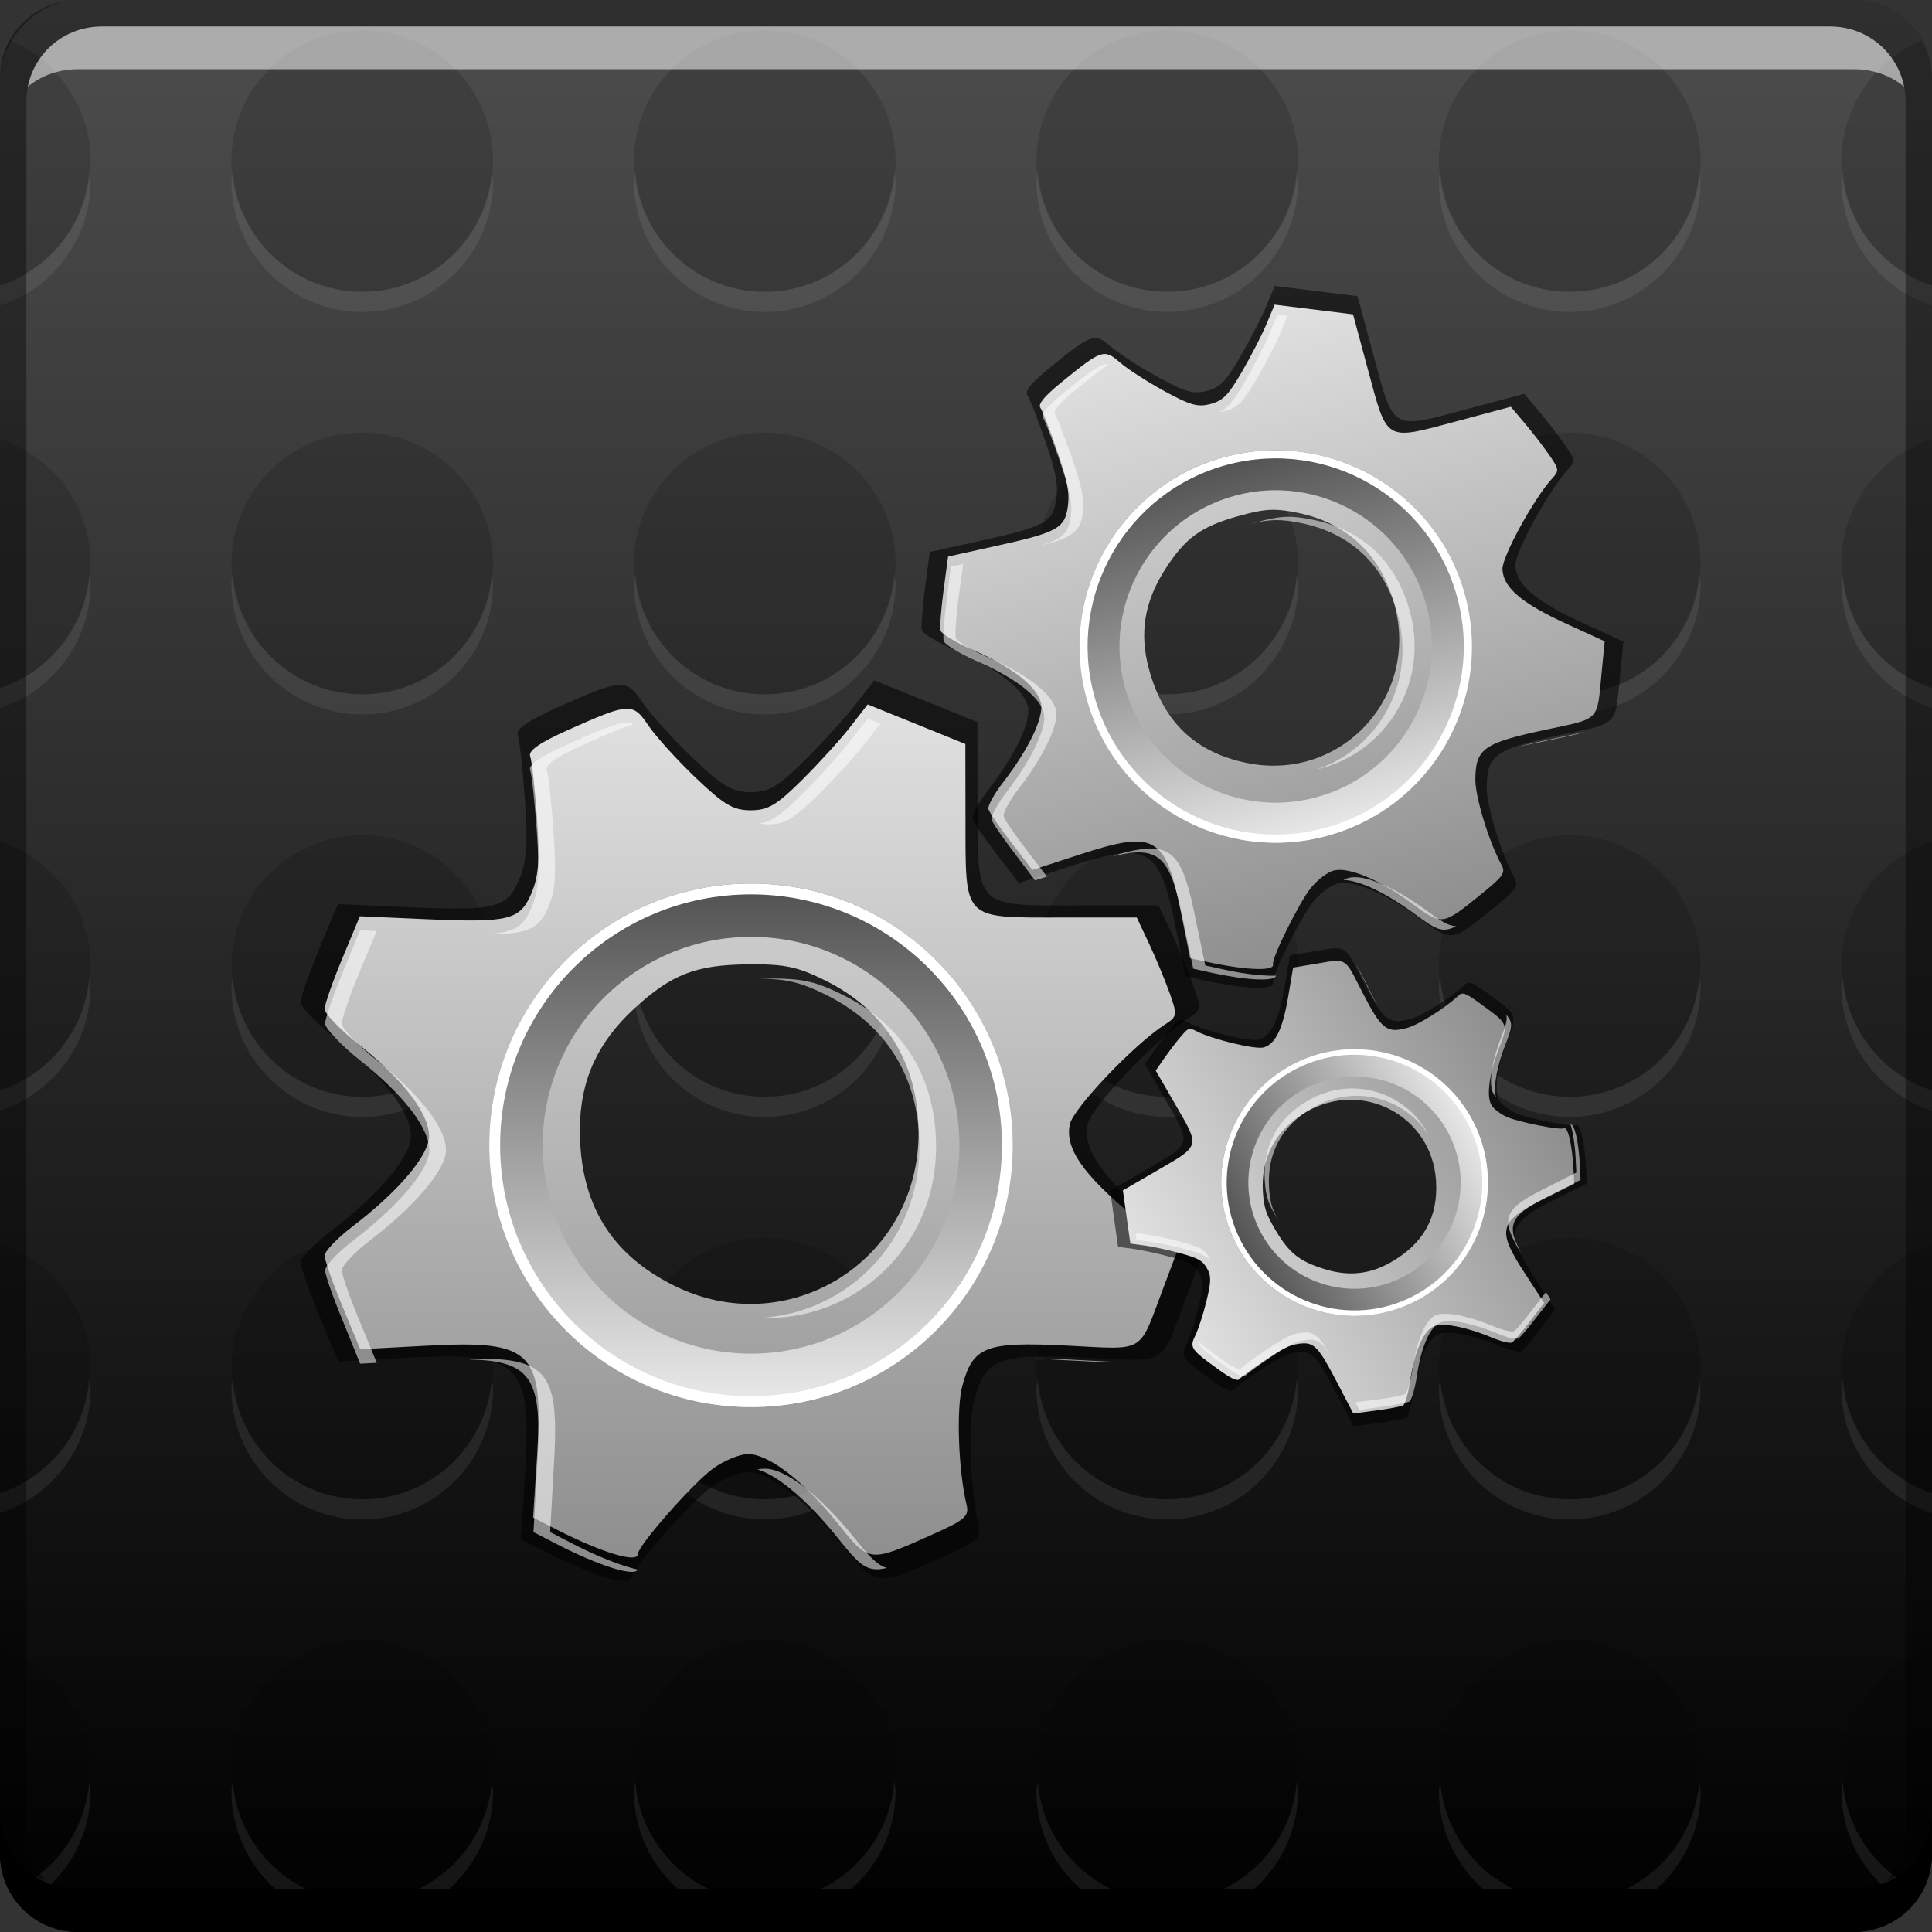 <?xml version="1.0" encoding="UTF-8" standalone="no"?>
<!-- Created with Inkscape (http://www.inkscape.org/) -->

<svg
   xmlns:dc="http://purl.org/dc/elements/1.1/"
   xmlns:cc="http://creativecommons.org/ns#"
   xmlns:rdf="http://www.w3.org/1999/02/22-rdf-syntax-ns#"
   xmlns:svg="http://www.w3.org/2000/svg"
   xmlns="http://www.w3.org/2000/svg"
   xmlns:xlink="http://www.w3.org/1999/xlink"
   xmlns:sodipodi="http://sodipodi.sourceforge.net/DTD/sodipodi-0.dtd"
   xmlns:inkscape="http://www.inkscape.org/namespaces/inkscape"
   width="48"
   height="48"
   id="svg2"
   version="1.1"
   inkscape:version="0.48+devel r12106"
   sodipodi:docname="application-default-icon.svg">
  <rect width="100%" height="100%" fill="#333333" stroke="none"/>
  <defs
     id="defs4">
    <linearGradient
       inkscape:collect="always"
       id="linearGradient886">
      <stop
         style="stop-color:#535353;stop-opacity:1"
         offset="0"
         id="stop888" />
      <stop
         style="stop-color:#f0f0f0;stop-opacity:1"
         offset="1"
         id="stop890" />
    </linearGradient>
    <linearGradient
       inkscape:collect="always"
       id="linearGradient873">
      <stop
         style="stop-color:#8b8b8b;stop-opacity:1"
         offset="0"
         id="stop875" />
      <stop
         style="stop-color:#e1e1e1;stop-opacity:1"
         offset="1"
         id="stop877" />
    </linearGradient>
    <linearGradient
       inkscape:collect="always"
       id="linearGradient865">
      <stop
         style="stop-color:#000000;stop-opacity:1"
         offset="0"
         id="stop867" />
      <stop
         style="stop-color:#4d4d4d;stop-opacity:1"
         offset="1"
         id="stop869" />
    </linearGradient>
    <linearGradient
       inkscape:collect="always"
       xlink:href="#linearGradient865"
       id="linearGradient871"
       x1="24.749"
       y1="-1052.716"
       x2="24.749"
       y2="-1004.633"
       gradientUnits="userSpaceOnUse" />
    <linearGradient
       inkscape:collect="always"
       xlink:href="#linearGradient873"
       id="linearGradient879"
       x1="28.387"
       y1="1046.061"
       x2="28.387"
       y2="1011.846"
       gradientUnits="userSpaceOnUse" />
    <linearGradient
       inkscape:collect="always"
       xlink:href="#linearGradient886"
       id="linearGradient892"
       x1="-27.5"
       y1="16.875"
       x2="-27.5"
       y2="37"
       gradientUnits="userSpaceOnUse"
       gradientTransform="matrix(0.947,0,0,0.947,53.053,1003.333)" />
    <linearGradient
       inkscape:collect="always"
       xlink:href="#linearGradient873"
       id="linearGradient965"
       gradientUnits="userSpaceOnUse"
       x1="28.387"
       y1="1046.061"
       x2="28.387"
       y2="1011.846" />
    <linearGradient
       inkscape:collect="always"
       xlink:href="#linearGradient873"
       id="linearGradient992"
       gradientUnits="userSpaceOnUse"
       x1="28.387"
       y1="1046.061"
       x2="28.387"
       y2="1011.846" />
    <linearGradient
       inkscape:collect="always"
       xlink:href="#linearGradient873"
       id="linearGradient994"
       gradientUnits="userSpaceOnUse"
       x1="28.387"
       y1="1046.061"
       x2="28.387"
       y2="1011.846" />
    <linearGradient
       inkscape:collect="always"
       xlink:href="#linearGradient886"
       id="linearGradient996"
       gradientUnits="userSpaceOnUse"
       gradientTransform="matrix(0.947,0,0,0.947,53.053,1003.333)"
       x1="-27.5"
       y1="16.875"
       x2="-27.5"
       y2="37" />
    <linearGradient
       inkscape:collect="always"
       xlink:href="#linearGradient873"
       id="linearGradient1014"
       gradientUnits="userSpaceOnUse"
       x1="28.387"
       y1="1046.061"
       x2="28.387"
       y2="1011.846" />
    <linearGradient
       inkscape:collect="always"
       xlink:href="#linearGradient873"
       id="linearGradient1016"
       gradientUnits="userSpaceOnUse"
       x1="28.387"
       y1="1046.061"
       x2="28.387"
       y2="1011.846" />
    <linearGradient
       inkscape:collect="always"
       xlink:href="#linearGradient886"
       id="linearGradient1018"
       gradientUnits="userSpaceOnUse"
       gradientTransform="matrix(0.947,0,0,0.947,53.053,1003.333)"
       x1="-27.5"
       y1="16.875"
       x2="-27.5"
       y2="37" />
  </defs>
  <sodipodi:namedview
     id="base"
     pagecolor="#ffffff"
     bordercolor="#666666"
     borderopacity="1.0"
     inkscape:pageopacity="0.0"
     inkscape:pageshadow="2"
     inkscape:zoom="4"
     inkscape:cx="17.159294"
     inkscape:cy="23.692194"
     inkscape:document-units="px"
     inkscape:current-layer="layer1"
     showgrid="false"
     inkscape:window-width="1366"
     inkscape:window-height="718"
     inkscape:window-x="0"
     inkscape:window-y="28"
     inkscape:window-maximized="1">
    <inkscape:grid
       type="xygrid"
       id="grid3850" />
  </sodipodi:namedview>
  <g
     inkscape:label="Capa 1"
     inkscape:groupmode="layer"
     id="layer1"
     transform="translate(0,-1004.362)">
    <rect
       style="fill:url(#linearGradient871);fill-opacity:1;stroke:none"
       id="rect2991-1"
       width="48"
       height="48"
       x="-5.9855955e-07"
       y="-1052.362"
       ry="1.945"
       transform="scale(1,-1)" />
    <path
       style="color:#000000;fill:#000000;fill-opacity:0.157;fill-rule:nonzero;stroke:none;stroke-width:0.2;marker:none;visibility:visible;display:inline;overflow:visible;enable-background:accumulate"
       d="M 9 0.75 C 7.205 0.75 5.75 2.205 5.75 4 C 5.75 5.795 7.205 7.25 9 7.25 C 10.795 7.25 12.25 5.795 12.25 4 C 12.25 2.205 10.795 0.75 9 0.75 z M 19 0.75 C 17.205 0.75 15.75 2.205 15.75 4 C 15.75 5.795 17.205 7.25 19 7.25 C 20.795 7.25 22.25 5.795 22.25 4 C 22.25 2.205 20.795 0.75 19 0.75 z M 29 0.75 C 27.205 0.75 25.75 2.205 25.75 4 C 25.75 5.795 27.205 7.25 29 7.25 C 30.795 7.25 32.25 5.795 32.25 4 C 32.25 2.205 30.795 0.75 29 0.75 z M 39 0.75 C 37.205 0.75 35.75 2.205 35.75 4 C 35.75 5.795 37.205 7.25 39 7.25 C 40.795 7.25 42.25 5.795 42.25 4 C 42.25 2.205 40.795 0.75 39 0.75 z M 0.25 1 C 0.097 1.278 0 1.596 0 1.938 L 0 7.094 C 1.3 6.669 2.25 5.442 2.25 4 C 2.25 2.654 1.416 1.493 0.25 1 z M 47.75 1 C 46.584 1.493 45.75 2.654 45.75 4 C 45.75 5.442 46.7 6.669 48 7.094 L 48 1.938 C 48 1.596 47.903 1.278 47.75 1 z M 9 10.75 C 7.205 10.75 5.75 12.205 5.75 14 C 5.75 15.795 7.205 17.25 9 17.25 C 10.795 17.25 12.25 15.795 12.25 14 C 12.25 12.205 10.795 10.75 9 10.75 z M 19 10.75 C 17.205 10.75 15.75 12.205 15.75 14 C 15.75 15.795 17.205 17.25 19 17.25 C 20.795 17.25 22.25 15.795 22.25 14 C 22.25 12.205 20.795 10.75 19 10.75 z M 29 10.75 C 27.205 10.75 25.75 12.205 25.75 14 C 25.75 15.795 27.205 17.25 29 17.25 C 30.795 17.25 32.25 15.795 32.25 14 C 32.25 12.205 30.795 10.75 29 10.75 z M 39 10.75 C 37.205 10.75 35.75 12.205 35.75 14 C 35.75 15.795 37.205 17.25 39 17.25 C 40.795 17.25 42.25 15.795 42.25 14 C 42.25 12.205 40.795 10.75 39 10.75 z M 0 10.906 L 0 17.094 C 1.3 16.669 2.25 15.442 2.25 14 C 2.25 12.558 1.3 11.331 0 10.906 z M 48 10.906 C 46.7 11.331 45.75 12.558 45.75 14 C 45.75 15.442 46.7 16.669 48 17.094 L 48 10.906 z M 9 20.75 C 7.205 20.75 5.75 22.205 5.75 24 C 5.75 25.795 7.205 27.25 9 27.25 C 10.795 27.25 12.25 25.795 12.25 24 C 12.25 22.205 10.795 20.75 9 20.75 z M 19 20.75 C 17.205 20.75 15.75 22.205 15.75 24 C 15.75 25.795 17.205 27.25 19 27.25 C 20.795 27.25 22.25 25.795 22.25 24 C 22.25 22.205 20.795 20.75 19 20.75 z M 29 20.75 C 27.205 20.75 25.75 22.205 25.75 24 C 25.75 25.795 27.205 27.25 29 27.25 C 30.795 27.25 32.25 25.795 32.25 24 C 32.25 22.205 30.795 20.75 29 20.75 z M 39 20.75 C 37.205 20.75 35.75 22.205 35.75 24 C 35.75 25.795 37.205 27.25 39 27.25 C 40.795 27.25 42.25 25.795 42.25 24 C 42.25 22.205 40.795 20.75 39 20.75 z M 0 20.906 L 0 27.094 C 1.3 26.669 2.25 25.442 2.25 24 C 2.25 22.558 1.3 21.331 0 20.906 z M 48 20.906 C 46.7 21.331 45.75 22.558 45.75 24 C 45.75 25.442 46.7 26.669 48 27.094 L 48 20.906 z M 9 30.75 C 7.205 30.75 5.75 32.205 5.75 34 C 5.75 35.795 7.205 37.25 9 37.25 C 10.795 37.25 12.25 35.795 12.25 34 C 12.25 32.205 10.795 30.75 9 30.75 z M 19 30.75 C 17.205 30.75 15.75 32.205 15.75 34 C 15.75 35.795 17.205 37.25 19 37.25 C 20.795 37.25 22.25 35.795 22.25 34 C 22.25 32.205 20.795 30.75 19 30.75 z M 29 30.75 C 27.205 30.75 25.75 32.205 25.75 34 C 25.75 35.795 27.205 37.25 29 37.25 C 30.795 37.25 32.25 35.795 32.25 34 C 32.25 32.205 30.795 30.75 29 30.75 z M 39 30.75 C 37.205 30.75 35.75 32.205 35.75 34 C 35.75 35.795 37.205 37.25 39 37.25 C 40.795 37.25 42.25 35.795 42.25 34 C 42.25 32.205 40.795 30.75 39 30.75 z M 0 30.906 L 0 37.094 C 1.3 36.669 2.25 35.442 2.25 34 C 2.25 32.558 1.3 31.331 0 30.906 z M 48 30.906 C 46.7 31.331 45.75 32.558 45.75 34 C 45.75 35.442 46.7 36.669 48 37.094 L 48 30.906 z M 9 40.75 C 7.205 40.75 5.75 42.205 5.75 44 C 5.75 45.795 7.205 47.25 9 47.25 C 10.795 47.25 12.25 45.795 12.25 44 C 12.25 42.205 10.795 40.75 9 40.75 z M 19 40.75 C 17.205 40.75 15.75 42.205 15.75 44 C 15.75 45.795 17.205 47.25 19 47.25 C 20.795 47.25 22.25 45.795 22.25 44 C 22.25 42.205 20.795 40.75 19 40.75 z M 29 40.75 C 27.205 40.75 25.75 42.205 25.75 44 C 25.75 45.795 27.205 47.25 29 47.25 C 30.795 47.25 32.25 45.795 32.25 44 C 32.25 42.205 30.795 40.75 29 40.75 z M 39 40.75 C 37.205 40.75 35.75 42.205 35.75 44 C 35.75 45.795 37.205 47.25 39 47.25 C 40.795 47.25 42.25 45.795 42.25 44 C 42.25 42.205 40.795 40.75 39 40.75 z M 0 40.906 L 0 46.062 C 0 46.404 0.097 46.722 0.25 47 C 1.416 46.507 2.25 45.346 2.25 44 C 2.25 42.558 1.3 41.331 0 40.906 z M 48 40.906 C 46.7 41.331 45.75 42.558 45.75 44 C 45.75 45.346 46.584 46.507 47.75 47 C 47.903 46.722 48 46.404 48 46.062 L 48 40.906 z "
       id="path918"
       transform="translate(0,1004.362)" />
    <path
       style="color:#000000;fill:#ffffff;fill-opacity:0.077;fill-rule:nonzero;stroke:none;stroke-width:0.2;marker:none;visibility:visible;display:inline;overflow:visible;enable-background:accumulate"
       d="M 2.219 4.25 C 2.115 5.584 1.224 6.696 0 7.094 L 0 7.594 C 1.3 7.169 2.25 5.942 2.25 4.5 C 2.25 4.414 2.225 4.334 2.219 4.25 z M 5.781 4.25 C 5.775 4.334 5.75 4.414 5.75 4.5 C 5.75 6.295 7.205 7.75 9 7.75 C 10.795 7.75 12.25 6.295 12.25 4.5 C 12.25 4.414 12.225 4.334 12.219 4.25 C 12.089 5.926 10.709 7.25 9 7.25 C 7.291 7.25 5.911 5.926 5.781 4.25 z M 15.781 4.25 C 15.775 4.334 15.75 4.414 15.75 4.5 C 15.75 6.295 17.205 7.75 19 7.75 C 20.795 7.75 22.25 6.295 22.25 4.5 C 22.25 4.414 22.225 4.334 22.219 4.25 C 22.089 5.926 20.709 7.25 19 7.25 C 17.291 7.25 15.911 5.926 15.781 4.25 z M 25.781 4.25 C 25.775 4.334 25.75 4.414 25.75 4.5 C 25.75 6.295 27.205 7.75 29 7.75 C 30.795 7.75 32.25 6.295 32.25 4.5 C 32.25 4.414 32.225 4.334 32.219 4.25 C 32.089 5.926 30.709 7.25 29 7.25 C 27.291 7.25 25.911 5.926 25.781 4.25 z M 35.781 4.25 C 35.775 4.334 35.75 4.414 35.75 4.5 C 35.75 6.295 37.205 7.75 39 7.75 C 40.795 7.75 42.25 6.295 42.25 4.5 C 42.25 4.414 42.225 4.334 42.219 4.25 C 42.089 5.926 40.709 7.25 39 7.25 C 37.291 7.25 35.911 5.926 35.781 4.25 z M 45.781 4.25 C 45.775 4.334 45.75 4.414 45.75 4.5 C 45.75 5.942 46.7 7.169 48 7.594 L 48 7.094 C 46.776 6.696 45.885 5.584 45.781 4.25 z M 2.219 14.25 C 2.115 15.584 1.224 16.696 0 17.094 L 0 17.594 C 1.3 17.169 2.25 15.942 2.25 14.5 C 2.25 14.414 2.225 14.334 2.219 14.25 z M 5.781 14.25 C 5.775 14.334 5.75 14.414 5.75 14.5 C 5.75 16.295 7.205 17.75 9 17.75 C 10.795 17.75 12.25 16.295 12.25 14.5 C 12.25 14.414 12.225 14.334 12.219 14.25 C 12.089 15.926 10.709 17.25 9 17.25 C 7.291 17.25 5.911 15.926 5.781 14.25 z M 15.781 14.25 C 15.775 14.334 15.75 14.414 15.75 14.5 C 15.75 16.295 17.205 17.75 19 17.75 C 20.795 17.75 22.25 16.295 22.25 14.5 C 22.25 14.414 22.225 14.334 22.219 14.25 C 22.089 15.926 20.709 17.25 19 17.25 C 17.291 17.25 15.911 15.926 15.781 14.25 z M 25.781 14.25 C 25.775 14.334 25.75 14.414 25.75 14.5 C 25.75 16.295 27.205 17.75 29 17.75 C 30.795 17.75 32.25 16.295 32.25 14.5 C 32.25 14.414 32.225 14.334 32.219 14.25 C 32.089 15.926 30.709 17.25 29 17.25 C 27.291 17.25 25.911 15.926 25.781 14.25 z M 35.781 14.25 C 35.775 14.334 35.75 14.414 35.75 14.5 C 35.75 16.295 37.205 17.75 39 17.75 C 40.795 17.75 42.25 16.295 42.25 14.5 C 42.25 14.414 42.225 14.334 42.219 14.25 C 42.089 15.926 40.709 17.25 39 17.25 C 37.291 17.25 35.911 15.926 35.781 14.25 z M 45.781 14.25 C 45.775 14.334 45.75 14.414 45.75 14.5 C 45.75 15.942 46.7 17.169 48 17.594 L 48 17.094 C 46.776 16.696 45.885 15.584 45.781 14.25 z M 2.219 24.25 C 2.115 25.584 1.224 26.696 0 27.094 L 0 27.594 C 1.3 27.169 2.25 25.942 2.25 24.5 C 2.25 24.414 2.225 24.334 2.219 24.25 z M 5.781 24.25 C 5.775 24.334 5.75 24.414 5.75 24.5 C 5.75 26.295 7.205 27.75 9 27.75 C 10.795 27.75 12.25 26.295 12.25 24.5 C 12.25 24.414 12.225 24.334 12.219 24.25 C 12.089 25.926 10.709 27.25 9 27.25 C 7.291 27.25 5.911 25.926 5.781 24.25 z M 15.781 24.25 C 15.775 24.334 15.75 24.414 15.75 24.5 C 15.75 26.295 17.205 27.75 19 27.75 C 20.795 27.75 22.25 26.295 22.25 24.5 C 22.25 24.414 22.225 24.334 22.219 24.25 C 22.089 25.926 20.709 27.25 19 27.25 C 17.291 27.25 15.911 25.926 15.781 24.25 z M 25.781 24.25 C 25.775 24.334 25.75 24.414 25.75 24.5 C 25.75 26.295 27.205 27.75 29 27.75 C 30.795 27.75 32.25 26.295 32.25 24.5 C 32.25 24.414 32.225 24.334 32.219 24.25 C 32.089 25.926 30.709 27.25 29 27.25 C 27.291 27.25 25.911 25.926 25.781 24.25 z M 35.781 24.25 C 35.775 24.334 35.75 24.414 35.75 24.5 C 35.75 26.295 37.205 27.75 39 27.75 C 40.795 27.75 42.25 26.295 42.25 24.5 C 42.25 24.414 42.225 24.334 42.219 24.25 C 42.089 25.926 40.709 27.25 39 27.25 C 37.291 27.25 35.911 25.926 35.781 24.25 z M 45.781 24.25 C 45.775 24.334 45.75 24.414 45.75 24.5 C 45.75 25.942 46.7 27.169 48 27.594 L 48 27.094 C 46.776 26.696 45.885 25.584 45.781 24.25 z M 2.219 34.25 C 2.115 35.584 1.224 36.696 0 37.094 L 0 37.594 C 1.3 37.169 2.25 35.942 2.25 34.5 C 2.25 34.414 2.225 34.334 2.219 34.25 z M 5.781 34.25 C 5.775 34.334 5.75 34.414 5.75 34.5 C 5.75 36.295 7.205 37.75 9 37.75 C 10.795 37.75 12.25 36.295 12.25 34.5 C 12.25 34.414 12.225 34.334 12.219 34.25 C 12.089 35.926 10.709 37.25 9 37.25 C 7.291 37.25 5.911 35.926 5.781 34.25 z M 15.781 34.25 C 15.775 34.334 15.75 34.414 15.75 34.5 C 15.75 36.295 17.205 37.75 19 37.75 C 20.795 37.75 22.25 36.295 22.25 34.5 C 22.25 34.414 22.225 34.334 22.219 34.25 C 22.089 35.926 20.709 37.25 19 37.25 C 17.291 37.25 15.911 35.926 15.781 34.25 z M 25.781 34.25 C 25.775 34.334 25.75 34.414 25.75 34.5 C 25.75 36.295 27.205 37.75 29 37.75 C 30.795 37.75 32.25 36.295 32.25 34.5 C 32.25 34.414 32.225 34.334 32.219 34.25 C 32.089 35.926 30.709 37.25 29 37.25 C 27.291 37.25 25.911 35.926 25.781 34.25 z M 35.781 34.25 C 35.775 34.334 35.75 34.414 35.75 34.5 C 35.75 36.295 37.205 37.75 39 37.75 C 40.795 37.75 42.25 36.295 42.25 34.5 C 42.25 34.414 42.225 34.334 42.219 34.25 C 42.089 35.926 40.709 37.25 39 37.25 C 37.291 37.25 35.911 35.926 35.781 34.25 z M 45.781 34.25 C 45.775 34.334 45.75 34.414 45.75 34.5 C 45.75 35.942 46.7 37.169 48 37.594 L 48 37.094 C 46.776 36.696 45.885 35.584 45.781 34.25 z M 2.219 44.25 C 2.122 45.492 1.345 46.54 0.25 47 C 0.324 47.134 0.398 47.263 0.5 47.375 C 1.533 46.831 2.25 45.749 2.25 44.5 C 2.25 44.414 2.225 44.334 2.219 44.25 z M 5.781 44.25 C 5.775 44.334 5.75 44.414 5.75 44.5 C 5.75 46.295 7.205 47.75 9 47.75 C 10.795 47.75 12.25 46.295 12.25 44.5 C 12.25 44.414 12.225 44.334 12.219 44.25 C 12.089 45.926 10.709 47.25 9 47.25 C 7.291 47.25 5.911 45.926 5.781 44.25 z M 15.781 44.25 C 15.775 44.334 15.75 44.414 15.75 44.5 C 15.75 46.295 17.205 47.75 19 47.75 C 20.795 47.75 22.25 46.295 22.25 44.5 C 22.25 44.414 22.225 44.334 22.219 44.25 C 22.089 45.926 20.709 47.25 19 47.25 C 17.291 47.25 15.911 45.926 15.781 44.25 z M 25.781 44.25 C 25.775 44.334 25.75 44.414 25.75 44.5 C 25.75 46.295 27.205 47.75 29 47.75 C 30.795 47.75 32.25 46.295 32.25 44.5 C 32.25 44.414 32.225 44.334 32.219 44.25 C 32.089 45.926 30.709 47.25 29 47.25 C 27.291 47.25 25.911 45.926 25.781 44.25 z M 35.781 44.25 C 35.775 44.334 35.75 44.414 35.75 44.5 C 35.75 46.295 37.205 47.75 39 47.75 C 40.795 47.75 42.25 46.295 42.25 44.5 C 42.25 44.414 42.225 44.334 42.219 44.25 C 42.089 45.926 40.709 47.25 39 47.25 C 37.291 47.25 35.911 45.926 35.781 44.25 z M 45.781 44.25 C 45.775 44.334 45.75 44.414 45.75 44.5 C 45.75 45.749 46.467 46.831 47.5 47.375 C 47.602 47.263 47.676 47.134 47.75 47 C 46.655 46.54 45.878 45.492 45.781 44.25 z "
       transform="translate(0,1004.362)"
       id="path954" />
    <path
       inkscape:connector-curvature="0"
       style="fill:#ffffff;fill-opacity:0.537;stroke:none"
       d="m 2.531,1005.019 c -0.917,0 -1.671,0.639 -1.844,1.5 0.336,-0.28 0.775,-0.438 1.25,-0.438 l 44.125,0 c 0.475,0 0.914,0.158 1.25,0.438 -0.173,-0.861 -0.927,-1.5 -1.844,-1.5 L 2.531,1005.019 Z"
       id="path7515" />
    <path
       inkscape:connector-curvature="0"
       style="fill:#000000;fill-opacity:1;stroke:none"
       d="m 6.9855957e-7,1049.362 0,1.062 c 0,1.077 0.86,1.938 1.938,1.938 l 44.125,0 c 1.077,0 1.938,-0.86 1.938,-1.938 l 0,-1.062 c 0,1.077 -0.86,1.938 -1.938,1.938 l -44.125,0 C 0.86,1051.3 6.9855957e-7,1050.439 6.9855957e-7,1049.362 Z"
       id="rect846" />
    <path
       inkscape:connector-curvature="0"
       style="fill:#000000;fill-opacity:0.392;stroke:none"
       d="m 1.938,1004.362 c -1.077,0 -1.938,0.86 -1.938,1.938 l 0,43.062 c 0,0.793 0.48,1.449 1.156,1.75 -0.309,-0.333 -0.5,-0.782 -0.5,-1.281 l 0,-42.937 c 0,-1.048 0.827,-1.875 1.875,-1.875 l 42.938,0 c 1.048,0 1.875,0.827 1.875,1.875 l 0,42.937 c 0,0.499 -0.191,0.948 -0.5,1.281 0.676,-0.301 1.156,-0.957 1.156,-1.75 l 0,-43.062 c 0,-1.077 -0.86,-1.938 -1.938,-1.938 L 1.938,1004.362 Z"
       id="rect4280" />
    <g
       id="g1020"
       transform="matrix(0.7,0,0,0.7,1.859,312.963)">
      <g
         id="g967">
        <g
           id="g910"
           inkscape:label="Capa 1"
           transform="matrix(0.976,0,0,0.976,0.564,24.167)"
           style="fill:#000000;fill-opacity:0.537">
          <path
             sodipodi:nodetypes="ssssssssscsssscccsccccssccsssssccssscsscssccsssscsss"
             inkscape:connector-curvature="0"
             id="path912"
             d="m 19.665,1044.614 c 0,-0.316 2.108,-2.713 2.884,-3.279 0.422,-0.308 1.029,-0.56 1.349,-0.56 0.796,0 2.145,1.041 3.439,2.655 1.231,1.534 1.194,1.53 3.66,0.427 1.237,-0.553 1.401,-0.697 1.296,-1.133 -0.315,-1.306 -0.401,-3.688 -0.164,-4.567 0.41,-1.522 0.888,-1.705 4.035,-1.547 3.038,0.153 2.725,0.338 3.671,-2.175 l 0.532,-1.413 -1.643,-1.359 c -1.964,-1.625 -2.666,-2.639 -2.464,-3.56 0.136,-0.617 2.47,-3.068 3.637,-3.818 0.491,-0.316 0.499,-0.366 0.196,-1.22 -0.174,-0.49 -0.53,-1.343 -0.79,-1.895 l -0.473,-1.004 -2.888,0 c -3.82,0 -3.685,0.138 -3.691,-3.731 l -0.005,-2.935 -1.876,-0.76 -1.876,-0.76 -0.669,0.863 c -0.368,0.475 -1.199,1.389 -1.847,2.033 -0.983,0.976 -1.311,1.17 -1.979,1.17 -0.668,0 -1.017,-0.206 -2.106,-1.244 -0.717,-0.684 -1.537,-1.589 -1.822,-2.011 -0.601,-0.891 -0.729,-0.884 -3.107,0.179 -1.066,0.477 -1.516,0.791 -1.435,1.002 0.065,0.169 0.182,1.231 0.261,2.361 0.112,1.606 0.067,2.233 -0.204,2.881 -0.442,1.054 -0.853,1.157 -4.068,1.015 l -2.53,-0.112 -0.677,1.626 c -0.372,0.894 -0.677,1.767 -0.677,1.94 0,0.173 0.617,0.807 1.371,1.408 1.662,1.325 2.64,2.611 2.64,3.471 0,0.734 -1.174,2.123 -2.918,3.453 -0.601,0.459 -1.093,0.97 -1.093,1.137 0,0.167 0.308,1.045 0.685,1.95 l 0.685,1.647 2.53,-0.135 c 4.111,-0.221 4.521,0.195 4.255,4.307 l -0.148,2.292 0.941,0.48 C 18.311,1044.572 19.665,1044.978 19.665,1044.614 z m 1.377,-10.316 c -2.437,-1.218 -3.607,-3.161 -3.603,-5.985 0.003,-1.871 0.665,-3.344 2.094,-4.656 1.429,-1.312 2.36,-1.673 4.365,-1.693 1.398,-0.013 1.878,0.085 2.937,0.605 2.343,1.15 3.603,3.187 3.615,5.84 C 30.472,1033.341 25.436,1036.494 21.042,1034.298 Z"
             style="fill:#000000;fill-opacity:0.537" />
        </g>
        <g
           style="fill:url(#linearGradient879);fill-opacity:1"
           transform="matrix(0.924,0,0,0.924,1.812,77.645)"
           inkscape:label="Capa 1"
           id="g905">
          <path
             style="fill:url(#linearGradient965);fill-opacity:1"
             d="m 19.665,1044.614 c 0,-0.316 2.108,-2.713 2.884,-3.279 0.422,-0.308 1.029,-0.56 1.349,-0.56 0.796,0 2.145,1.041 3.439,2.655 1.231,1.534 1.194,1.53 3.66,0.427 1.237,-0.553 1.401,-0.697 1.296,-1.133 -0.315,-1.306 -0.401,-3.688 -0.164,-4.567 0.41,-1.522 0.888,-1.705 4.035,-1.547 3.038,0.153 2.725,0.338 3.671,-2.175 l 0.532,-1.413 -1.643,-1.359 c -1.964,-1.625 -2.666,-2.639 -2.464,-3.56 0.136,-0.617 2.47,-3.068 3.637,-3.818 0.491,-0.316 0.499,-0.366 0.196,-1.22 -0.174,-0.49 -0.53,-1.343 -0.79,-1.895 l -0.473,-1.004 -2.888,0 c -3.82,0 -3.685,0.138 -3.691,-3.731 l -0.005,-2.935 -1.876,-0.76 -1.876,-0.76 -0.669,0.863 c -0.368,0.475 -1.199,1.389 -1.847,2.033 -0.983,0.976 -1.311,1.17 -1.979,1.17 -0.668,0 -1.017,-0.206 -2.106,-1.244 -0.717,-0.684 -1.537,-1.589 -1.822,-2.011 -0.601,-0.891 -0.729,-0.884 -3.107,0.179 -1.066,0.477 -1.516,0.791 -1.435,1.002 0.065,0.169 0.182,1.231 0.261,2.361 0.112,1.606 0.067,2.233 -0.204,2.881 -0.442,1.054 -0.853,1.157 -4.068,1.015 l -2.53,-0.112 -0.677,1.626 c -0.372,0.894 -0.677,1.767 -0.677,1.94 0,0.173 0.617,0.807 1.371,1.408 1.662,1.325 2.64,2.611 2.64,3.471 0,0.734 -1.174,2.123 -2.918,3.453 -0.601,0.459 -1.093,0.97 -1.093,1.137 0,0.167 0.308,1.045 0.685,1.95 l 0.685,1.647 2.53,-0.135 c 4.111,-0.221 4.521,0.195 4.255,4.307 l -0.148,2.292 0.941,0.48 C 18.311,1044.572 19.665,1044.978 19.665,1044.614 z m 1.377,-10.316 c -2.437,-1.218 -3.607,-3.161 -3.603,-5.985 0.003,-1.871 0.665,-3.344 2.094,-4.656 1.429,-1.312 2.36,-1.673 4.365,-1.693 1.398,-0.013 1.878,0.085 2.937,0.605 2.343,1.15 3.603,3.187 3.615,5.84 C 30.472,1033.341 25.436,1036.494 21.042,1034.298 Z"
             id="path907"
             inkscape:connector-curvature="0"
             sodipodi:nodetypes="ssssssssscsssscccsccccssccsssssccssscsscssccsssscsss" />
        </g>
        <path
           style="color:#000000;fill:url(#linearGradient892);fill-opacity:1;fill-rule:nonzero;stroke:none;stroke-width:0.2;marker:none;visibility:visible;display:inline;overflow:visible;enable-background:accumulate"
           d="m 24,1019.072 c -5.131,0 -9.29,4.159 -9.29,9.29 0,5.131 4.159,9.29 9.29,9.29 5.131,0 9.29,-4.159 9.29,-9.29 C 33.29,1023.231 29.131,1019.072 24,1019.072 z m 0,1.893 c 4.085,0 7.396,3.312 7.396,7.396 0,4.085 -3.312,7.396 -7.396,7.396 -4.085,0 -7.396,-3.312 -7.396,-7.396 C 16.604,1024.277 19.915,1020.966 24,1020.966 Z"
           id="path881"
           inkscape:connector-curvature="0" />
        <path
           style="color:#000000;fill:#ffffff;fill-opacity:1;fill-rule:nonzero;stroke:none;stroke-width:0.2;marker:none;visibility:visible;display:inline;overflow:visible;enable-background:accumulate"
           d="m 24,1019.072 c -5.131,0 -9.29,4.159 -9.29,9.29 0,5.131 4.159,9.29 9.29,9.29 5.131,0 9.29,-4.159 9.29,-9.29 C 33.29,1023.231 29.131,1019.072 24,1019.072 z m 0,0.385 c 4.918,0 8.905,3.987 8.905,8.905 0,4.918 -3.987,8.905 -8.905,8.905 -4.918,0 -8.905,-3.987 -8.905,-8.905 C 15.095,1023.444 19.082,1019.457 24,1019.457 Z"
           id="path894"
           inkscape:connector-curvature="0" />
        <path
           style="fill:#ffffff;fill-opacity:0.537"
           d="m 28.142,1013.214 -0.621,0.799 c -0.34,0.439 -1.087,1.269 -1.686,1.864 -0.746,0.741 -1.099,0.998 -1.538,1.065 0.097,0.016 0.185,0.03 0.296,0.03 0.618,0 0.926,-0.193 1.834,-1.095 0.599,-0.595 1.346,-1.425 1.686,-1.864 l 0.473,-0.621 L 28.142,1013.214 z m -8.58,0.148 c -0.374,0.022 -0.972,0.278 -2.071,0.769 -0.986,0.441 -1.406,0.722 -1.331,0.917 0.06,0.157 0.164,1.145 0.237,2.189 0.103,1.484 0.074,2.064 -0.178,2.663 -0.295,0.702 -0.59,0.943 -1.834,0.976 1.7,0.019 2.094,-0.184 2.426,-0.976 0.251,-0.598 0.281,-1.178 0.178,-2.663 -0.073,-1.044 -0.177,-2.033 -0.237,-2.189 -0.075,-0.195 0.346,-0.476 1.331,-0.917 0.824,-0.368 1.373,-0.608 1.746,-0.71 C 19.746,1013.389 19.671,1013.356 19.562,1013.362 z m -9.438,7.367 -0.621,1.509 c -0.344,0.827 -0.621,1.645 -0.621,1.805 0,0.16 0.546,0.746 1.243,1.302 1.536,1.225 2.456,2.4 2.456,3.195 0,0.679 -1.08,1.966 -2.692,3.195 -0.556,0.424 -1.006,0.91 -1.006,1.065 0,0.154 0.273,0.938 0.621,1.775 l 0.621,1.538 0.592,-0.03 -0.621,-1.509 c -0.349,-0.837 -0.621,-1.621 -0.621,-1.775 0,-0.155 0.45,-0.641 1.006,-1.065 1.612,-1.23 2.692,-2.517 2.692,-3.195 0,-0.795 -0.919,-1.97 -2.456,-3.195 -0.697,-0.556 -1.243,-1.141 -1.243,-1.302 0,-0.16 0.277,-0.978 0.621,-1.805 l 0.621,-1.479 L 10.124,1020.729 z m 14.172,1.716 c 0.985,0.014 1.471,0.137 2.337,0.562 2.166,1.063 3.332,2.932 3.343,5.385 0.015,3.42 -2.599,5.918 -5.621,6.095 3.262,0.134 6.229,-2.456 6.213,-6.095 -0.011,-2.453 -1.177,-4.321 -3.343,-5.385 -0.979,-0.481 -1.429,-0.575 -2.722,-0.562 C 24.426,1022.446 24.369,1022.443 24.296,1022.445 z m -9.97,13.491 c -0.096,4e-4 -0.223,0.027 -0.325,0.03 2.347,0.044 2.603,0.794 2.396,3.994 l -0.118,2.13 0.858,0.444 c 1.521,0.777 2.728,1.143 2.84,0.888 -0.516,-0.121 -1.311,-0.409 -2.249,-0.888 l -0.858,-0.444 0.118,-2.13 C 17.203,1036.634 16.941,1035.925 14.325,1035.936 z m 19.615,0 c 0.387,-7e-4 0.759,0.032 1.302,0.059 0.855,0.043 1.404,0.082 1.805,0.059 -0.339,-0.012 -0.68,-0.032 -1.213,-0.059 C 35.021,1035.955 34.421,1035.908 33.941,1035.936 z m -9.438,3.905 c -0.074,0 -0.166,0 -0.266,0.03 0.747,0.217 1.805,1.135 2.84,2.426 0.748,0.933 1.02,1.247 1.746,1.065 -0.356,-0.099 -0.641,-0.426 -1.154,-1.065 C 26.472,1040.806 25.239,1039.841 24.503,1039.841 Z"
           id="path901"
           inkscape:connector-curvature="0" />
      </g>
      <g
         transform="matrix(0.724,-0.194,0.194,0.724,-174.256,270.78)"
         id="g976">
        <g
           style="fill:#000000;fill-opacity:0.537"
           transform="matrix(0.976,0,0,0.976,0.564,24.167)"
           inkscape:label="Capa 1"
           id="g978">
          <path
             style="fill:#000000;fill-opacity:0.537"
             d="m 19.665,1044.614 c 0,-0.316 2.108,-2.713 2.884,-3.279 0.422,-0.308 1.029,-0.56 1.349,-0.56 0.796,0 2.145,1.041 3.439,2.655 1.231,1.534 1.194,1.53 3.66,0.427 1.237,-0.553 1.401,-0.697 1.296,-1.133 -0.315,-1.306 -0.401,-3.688 -0.164,-4.567 0.41,-1.522 0.888,-1.705 4.035,-1.547 3.038,0.153 2.725,0.338 3.671,-2.175 l 0.532,-1.413 -1.643,-1.359 c -1.964,-1.625 -2.666,-2.639 -2.464,-3.56 0.136,-0.617 2.47,-3.068 3.637,-3.818 0.491,-0.316 0.499,-0.366 0.196,-1.22 -0.174,-0.49 -0.53,-1.343 -0.79,-1.895 l -0.473,-1.004 -2.888,0 c -3.82,0 -3.685,0.138 -3.691,-3.731 l -0.005,-2.935 -1.876,-0.76 -1.876,-0.76 -0.669,0.863 c -0.368,0.475 -1.199,1.389 -1.847,2.033 -0.983,0.976 -1.311,1.17 -1.979,1.17 -0.668,0 -1.017,-0.206 -2.106,-1.244 -0.717,-0.684 -1.537,-1.589 -1.822,-2.011 -0.601,-0.891 -0.729,-0.884 -3.107,0.179 -1.066,0.477 -1.516,0.791 -1.435,1.002 0.065,0.169 0.182,1.231 0.261,2.361 0.112,1.606 0.067,2.233 -0.204,2.881 -0.442,1.054 -0.853,1.157 -4.068,1.015 l -2.53,-0.112 -0.677,1.626 c -0.372,0.894 -0.677,1.767 -0.677,1.94 0,0.173 0.617,0.807 1.371,1.408 1.662,1.325 2.64,2.611 2.64,3.471 0,0.734 -1.174,2.123 -2.918,3.453 -0.601,0.459 -1.093,0.97 -1.093,1.137 0,0.167 0.308,1.045 0.685,1.95 l 0.685,1.647 2.53,-0.135 c 4.111,-0.221 4.521,0.195 4.255,4.307 l -0.148,2.292 0.941,0.48 C 18.311,1044.572 19.665,1044.978 19.665,1044.614 z m 1.377,-10.316 c -2.437,-1.218 -3.607,-3.161 -3.603,-5.985 0.003,-1.871 0.665,-3.344 2.094,-4.656 1.429,-1.312 2.36,-1.673 4.365,-1.693 1.398,-0.013 1.878,0.085 2.937,0.605 2.343,1.15 3.603,3.187 3.615,5.84 C 30.472,1033.341 25.436,1036.494 21.042,1034.298 Z"
             id="path980"
             inkscape:connector-curvature="0"
             sodipodi:nodetypes="ssssssssscsssscccsccccssccsssssccssscsscssccsssscsss" />
        </g>
        <g
           id="g982"
           inkscape:label="Capa 1"
           transform="matrix(0.924,0,0,0.924,1.812,77.645)"
           style="fill:url(#linearGradient994);fill-opacity:1">
          <path
             sodipodi:nodetypes="ssssssssscsssscccsccccssccsssssccssscsscssccsssscsss"
             inkscape:connector-curvature="0"
             id="path984"
             d="m 19.665,1044.614 c 0,-0.316 2.108,-2.713 2.884,-3.279 0.422,-0.308 1.029,-0.56 1.349,-0.56 0.796,0 2.145,1.041 3.439,2.655 1.231,1.534 1.194,1.53 3.66,0.427 1.237,-0.553 1.401,-0.697 1.296,-1.133 -0.315,-1.306 -0.401,-3.688 -0.164,-4.567 0.41,-1.522 0.888,-1.705 4.035,-1.547 3.038,0.153 2.725,0.338 3.671,-2.175 l 0.532,-1.413 -1.643,-1.359 c -1.964,-1.625 -2.666,-2.639 -2.464,-3.56 0.136,-0.617 2.47,-3.068 3.637,-3.818 0.491,-0.316 0.499,-0.366 0.196,-1.22 -0.174,-0.49 -0.53,-1.343 -0.79,-1.895 l -0.473,-1.004 -2.888,0 c -3.82,0 -3.685,0.138 -3.691,-3.731 l -0.005,-2.935 -1.876,-0.76 -1.876,-0.76 -0.669,0.863 c -0.368,0.475 -1.199,1.389 -1.847,2.033 -0.983,0.976 -1.311,1.17 -1.979,1.17 -0.668,0 -1.017,-0.206 -2.106,-1.244 -0.717,-0.684 -1.537,-1.589 -1.822,-2.011 -0.601,-0.891 -0.729,-0.884 -3.107,0.179 -1.066,0.477 -1.516,0.791 -1.435,1.002 0.065,0.169 0.182,1.231 0.261,2.361 0.112,1.606 0.067,2.233 -0.204,2.881 -0.442,1.054 -0.853,1.157 -4.068,1.015 l -2.53,-0.112 -0.677,1.626 c -0.372,0.894 -0.677,1.767 -0.677,1.94 0,0.173 0.617,0.807 1.371,1.408 1.662,1.325 2.64,2.611 2.64,3.471 0,0.734 -1.174,2.123 -2.918,3.453 -0.601,0.459 -1.093,0.97 -1.093,1.137 0,0.167 0.308,1.045 0.685,1.95 l 0.685,1.647 2.53,-0.135 c 4.111,-0.221 4.521,0.195 4.255,4.307 l -0.148,2.292 0.941,0.48 C 18.311,1044.572 19.665,1044.978 19.665,1044.614 z m 1.377,-10.316 c -2.437,-1.218 -3.607,-3.161 -3.603,-5.985 0.003,-1.871 0.665,-3.344 2.094,-4.656 1.429,-1.312 2.36,-1.673 4.365,-1.693 1.398,-0.013 1.878,0.085 2.937,0.605 2.343,1.15 3.603,3.187 3.615,5.84 C 30.472,1033.341 25.436,1036.494 21.042,1034.298 Z"
             style="fill:url(#linearGradient992);fill-opacity:1" />
        </g>
        <path
           inkscape:connector-curvature="0"
           id="path986"
           d="m 24,1019.072 c -5.131,0 -9.29,4.159 -9.29,9.29 0,5.131 4.159,9.29 9.29,9.29 5.131,0 9.29,-4.159 9.29,-9.29 C 33.29,1023.231 29.131,1019.072 24,1019.072 z m 0,1.893 c 4.085,0 7.396,3.312 7.396,7.396 0,4.085 -3.312,7.396 -7.396,7.396 -4.085,0 -7.396,-3.312 -7.396,-7.396 C 16.604,1024.277 19.915,1020.966 24,1020.966 Z"
           style="color:#000000;fill:url(#linearGradient996);fill-opacity:1;fill-rule:nonzero;stroke:none;stroke-width:0.2;marker:none;visibility:visible;display:inline;overflow:visible;enable-background:accumulate" />
        <path
           inkscape:connector-curvature="0"
           id="path988"
           d="m 24,1019.072 c -5.131,0 -9.29,4.159 -9.29,9.29 0,5.131 4.159,9.29 9.29,9.29 5.131,0 9.29,-4.159 9.29,-9.29 C 33.29,1023.231 29.131,1019.072 24,1019.072 z m 0,0.385 c 4.918,0 8.905,3.987 8.905,8.905 0,4.918 -3.987,8.905 -8.905,8.905 -4.918,0 -8.905,-3.987 -8.905,-8.905 C 15.095,1023.444 19.082,1019.457 24,1019.457 Z"
           style="color:#000000;fill:#ffffff;fill-opacity:1;fill-rule:nonzero;stroke:none;stroke-width:0.2;marker:none;visibility:visible;display:inline;overflow:visible;enable-background:accumulate" />
        <path
           inkscape:connector-curvature="0"
           id="path990"
           d="m 28.142,1013.214 -0.621,0.799 c -0.34,0.439 -1.087,1.269 -1.686,1.864 -0.746,0.741 -1.099,0.998 -1.538,1.065 0.097,0.016 0.185,0.03 0.296,0.03 0.618,0 0.926,-0.193 1.834,-1.095 0.599,-0.595 1.346,-1.425 1.686,-1.864 l 0.473,-0.621 L 28.142,1013.214 z m -8.58,0.148 c -0.374,0.022 -0.972,0.278 -2.071,0.769 -0.986,0.441 -1.406,0.722 -1.331,0.917 0.06,0.157 0.164,1.145 0.237,2.189 0.103,1.484 0.074,2.064 -0.178,2.663 -0.295,0.702 -0.59,0.943 -1.834,0.976 1.7,0.019 2.094,-0.184 2.426,-0.976 0.251,-0.598 0.281,-1.178 0.178,-2.663 -0.073,-1.044 -0.177,-2.033 -0.237,-2.189 -0.075,-0.195 0.346,-0.476 1.331,-0.917 0.824,-0.368 1.373,-0.608 1.746,-0.71 C 19.746,1013.389 19.671,1013.356 19.562,1013.362 z m -9.438,7.367 -0.621,1.509 c -0.344,0.827 -0.621,1.645 -0.621,1.805 0,0.16 0.546,0.746 1.243,1.302 1.536,1.225 2.456,2.4 2.456,3.195 0,0.679 -1.08,1.966 -2.692,3.195 -0.556,0.424 -1.006,0.91 -1.006,1.065 0,0.154 0.273,0.938 0.621,1.775 l 0.621,1.538 0.592,-0.03 -0.621,-1.509 c -0.349,-0.837 -0.621,-1.621 -0.621,-1.775 0,-0.155 0.45,-0.641 1.006,-1.065 1.612,-1.23 2.692,-2.517 2.692,-3.195 0,-0.795 -0.919,-1.97 -2.456,-3.195 -0.697,-0.556 -1.243,-1.141 -1.243,-1.302 0,-0.16 0.277,-0.978 0.621,-1.805 l 0.621,-1.479 L 10.124,1020.729 z m 14.172,1.716 c 0.985,0.014 1.471,0.137 2.337,0.562 2.166,1.063 3.332,2.932 3.343,5.385 0.015,3.42 -2.599,5.918 -5.621,6.095 3.262,0.134 6.229,-2.456 6.213,-6.095 -0.011,-2.453 -1.177,-4.321 -3.343,-5.385 -0.979,-0.481 -1.429,-0.575 -2.722,-0.562 C 24.426,1022.446 24.369,1022.443 24.296,1022.445 z m -9.97,13.491 c -0.096,4e-4 -0.223,0.027 -0.325,0.03 2.347,0.044 2.603,0.794 2.396,3.994 l -0.118,2.13 0.858,0.444 c 1.521,0.777 2.728,1.143 2.84,0.888 -0.516,-0.121 -1.311,-0.409 -2.249,-0.888 l -0.858,-0.444 0.118,-2.13 C 17.203,1036.634 16.941,1035.925 14.325,1035.936 z m 19.615,0 c 0.387,-7e-4 0.759,0.032 1.302,0.059 0.855,0.043 1.404,0.082 1.805,0.059 -0.339,-0.012 -0.68,-0.032 -1.213,-0.059 C 35.021,1035.955 34.421,1035.908 33.941,1035.936 z m -9.438,3.905 c -0.074,0 -0.166,0 -0.266,0.03 0.747,0.217 1.805,1.135 2.84,2.426 0.748,0.933 1.02,1.247 1.746,1.065 -0.356,-0.099 -0.641,-0.426 -1.154,-1.065 C 26.472,1040.806 25.239,1039.841 24.503,1039.841 Z"
           style="fill:#ffffff;fill-opacity:0.537" />
      </g>
      <g
         id="g998"
         transform="matrix(-0.255,-0.441,0.441,-0.255,-401.968,1302.502)">
        <g
           id="g1000"
           inkscape:label="Capa 1"
           transform="matrix(0.976,0,0,0.976,0.564,24.167)"
           style="fill:#000000;fill-opacity:0.537">
          <path
             sodipodi:nodetypes="ssssssssscsssscccsccccssccsssssccssscsscssccsssscsss"
             inkscape:connector-curvature="0"
             id="path1002"
             d="m 19.665,1044.614 c 0,-0.316 2.108,-2.713 2.884,-3.279 0.422,-0.308 1.029,-0.56 1.349,-0.56 0.796,0 2.145,1.041 3.439,2.655 1.231,1.534 1.194,1.53 3.66,0.427 1.237,-0.553 1.401,-0.697 1.296,-1.133 -0.315,-1.306 -0.401,-3.688 -0.164,-4.567 0.41,-1.522 0.888,-1.705 4.035,-1.547 3.038,0.153 2.725,0.338 3.671,-2.175 l 0.532,-1.413 -1.643,-1.359 c -1.964,-1.625 -2.666,-2.639 -2.464,-3.56 0.136,-0.617 2.47,-3.068 3.637,-3.818 0.491,-0.316 0.499,-0.366 0.196,-1.22 -0.174,-0.49 -0.53,-1.343 -0.79,-1.895 l -0.473,-1.004 -2.888,0 c -3.82,0 -3.685,0.138 -3.691,-3.731 l -0.005,-2.935 -1.876,-0.76 -1.876,-0.76 -0.669,0.863 c -0.368,0.475 -1.199,1.389 -1.847,2.033 -0.983,0.976 -1.311,1.17 -1.979,1.17 -0.668,0 -1.017,-0.206 -2.106,-1.244 -0.717,-0.684 -1.537,-1.589 -1.822,-2.011 -0.601,-0.891 -0.729,-0.884 -3.107,0.179 -1.066,0.477 -1.516,0.791 -1.435,1.002 0.065,0.169 0.182,1.231 0.261,2.361 0.112,1.606 0.067,2.233 -0.204,2.881 -0.442,1.054 -0.853,1.157 -4.068,1.015 l -2.53,-0.112 -0.677,1.626 c -0.372,0.894 -0.677,1.767 -0.677,1.94 0,0.173 0.617,0.807 1.371,1.408 1.662,1.325 2.64,2.611 2.64,3.471 0,0.734 -1.174,2.123 -2.918,3.453 -0.601,0.459 -1.093,0.97 -1.093,1.137 0,0.167 0.308,1.045 0.685,1.95 l 0.685,1.647 2.53,-0.135 c 4.111,-0.221 4.521,0.195 4.255,4.307 l -0.148,2.292 0.941,0.48 C 18.311,1044.572 19.665,1044.978 19.665,1044.614 z m 1.377,-10.316 c -2.437,-1.218 -3.607,-3.161 -3.603,-5.985 0.003,-1.871 0.665,-3.344 2.094,-4.656 1.429,-1.312 2.36,-1.673 4.365,-1.693 1.398,-0.013 1.878,0.085 2.937,0.605 2.343,1.15 3.603,3.187 3.615,5.84 C 30.472,1033.341 25.436,1036.494 21.042,1034.298 Z"
             style="fill:#000000;fill-opacity:0.537" />
        </g>
        <g
           style="fill:url(#linearGradient1016);fill-opacity:1"
           transform="matrix(0.924,0,0,0.924,1.812,77.645)"
           inkscape:label="Capa 1"
           id="g1004">
          <path
             style="fill:url(#linearGradient1014);fill-opacity:1"
             d="m 19.665,1044.614 c 0,-0.316 2.108,-2.713 2.884,-3.279 0.422,-0.308 1.029,-0.56 1.349,-0.56 0.796,0 2.145,1.041 3.439,2.655 1.231,1.534 1.194,1.53 3.66,0.427 1.237,-0.553 1.401,-0.697 1.296,-1.133 -0.315,-1.306 -0.401,-3.688 -0.164,-4.567 0.41,-1.522 0.888,-1.705 4.035,-1.547 3.038,0.153 2.725,0.338 3.671,-2.175 l 0.532,-1.413 -1.643,-1.359 c -1.964,-1.625 -2.666,-2.639 -2.464,-3.56 0.136,-0.617 2.47,-3.068 3.637,-3.818 0.491,-0.316 0.499,-0.366 0.196,-1.22 -0.174,-0.49 -0.53,-1.343 -0.79,-1.895 l -0.473,-1.004 -2.888,0 c -3.82,0 -3.685,0.138 -3.691,-3.731 l -0.005,-2.935 -1.876,-0.76 -1.876,-0.76 -0.669,0.863 c -0.368,0.475 -1.199,1.389 -1.847,2.033 -0.983,0.976 -1.311,1.17 -1.979,1.17 -0.668,0 -1.017,-0.206 -2.106,-1.244 -0.717,-0.684 -1.537,-1.589 -1.822,-2.011 -0.601,-0.891 -0.729,-0.884 -3.107,0.179 -1.066,0.477 -1.516,0.791 -1.435,1.002 0.065,0.169 0.182,1.231 0.261,2.361 0.112,1.606 0.067,2.233 -0.204,2.881 -0.442,1.054 -0.853,1.157 -4.068,1.015 l -2.53,-0.112 -0.677,1.626 c -0.372,0.894 -0.677,1.767 -0.677,1.94 0,0.173 0.617,0.807 1.371,1.408 1.662,1.325 2.64,2.611 2.64,3.471 0,0.734 -1.174,2.123 -2.918,3.453 -0.601,0.459 -1.093,0.97 -1.093,1.137 0,0.167 0.308,1.045 0.685,1.95 l 0.685,1.647 2.53,-0.135 c 4.111,-0.221 4.521,0.195 4.255,4.307 l -0.148,2.292 0.941,0.48 C 18.311,1044.572 19.665,1044.978 19.665,1044.614 z m 1.377,-10.316 c -2.437,-1.218 -3.607,-3.161 -3.603,-5.985 0.003,-1.871 0.665,-3.344 2.094,-4.656 1.429,-1.312 2.36,-1.673 4.365,-1.693 1.398,-0.013 1.878,0.085 2.937,0.605 2.343,1.15 3.603,3.187 3.615,5.84 C 30.472,1033.341 25.436,1036.494 21.042,1034.298 Z"
             id="path1006"
             inkscape:connector-curvature="0"
             sodipodi:nodetypes="ssssssssscsssscccsccccssccsssssccssscsscssccsssscsss" />
        </g>
        <path
           style="color:#000000;fill:url(#linearGradient1018);fill-opacity:1;fill-rule:nonzero;stroke:none;stroke-width:0.2;marker:none;visibility:visible;display:inline;overflow:visible;enable-background:accumulate"
           d="m 24,1019.072 c -5.131,0 -9.29,4.159 -9.29,9.29 0,5.131 4.159,9.29 9.29,9.29 5.131,0 9.29,-4.159 9.29,-9.29 C 33.29,1023.231 29.131,1019.072 24,1019.072 z m 0,1.893 c 4.085,0 7.396,3.312 7.396,7.396 0,4.085 -3.312,7.396 -7.396,7.396 -4.085,0 -7.396,-3.312 -7.396,-7.396 C 16.604,1024.277 19.915,1020.966 24,1020.966 Z"
           id="path1008"
           inkscape:connector-curvature="0" />
        <path
           style="color:#000000;fill:#ffffff;fill-opacity:1;fill-rule:nonzero;stroke:none;stroke-width:0.2;marker:none;visibility:visible;display:inline;overflow:visible;enable-background:accumulate"
           d="m 24,1019.072 c -5.131,0 -9.29,4.159 -9.29,9.29 0,5.131 4.159,9.29 9.29,9.29 5.131,0 9.29,-4.159 9.29,-9.29 C 33.29,1023.231 29.131,1019.072 24,1019.072 z m 0,0.385 c 4.918,0 8.905,3.987 8.905,8.905 0,4.918 -3.987,8.905 -8.905,8.905 -4.918,0 -8.905,-3.987 -8.905,-8.905 C 15.095,1023.444 19.082,1019.457 24,1019.457 Z"
           id="path1010"
           inkscape:connector-curvature="0" />
        <path
           style="fill:#ffffff;fill-opacity:0.537"
           d="m 28.142,1013.214 -0.621,0.799 c -0.34,0.439 -1.087,1.269 -1.686,1.864 -0.746,0.741 -1.099,0.998 -1.538,1.065 0.097,0.016 0.185,0.03 0.296,0.03 0.618,0 0.926,-0.193 1.834,-1.095 0.599,-0.595 1.346,-1.425 1.686,-1.864 l 0.473,-0.621 L 28.142,1013.214 z m -8.58,0.148 c -0.374,0.022 -0.972,0.278 -2.071,0.769 -0.986,0.441 -1.406,0.722 -1.331,0.917 0.06,0.157 0.164,1.145 0.237,2.189 0.103,1.484 0.074,2.064 -0.178,2.663 -0.295,0.702 -0.59,0.943 -1.834,0.976 1.7,0.019 2.094,-0.184 2.426,-0.976 0.251,-0.598 0.281,-1.178 0.178,-2.663 -0.073,-1.044 -0.177,-2.033 -0.237,-2.189 -0.075,-0.195 0.346,-0.476 1.331,-0.917 0.824,-0.368 1.373,-0.608 1.746,-0.71 C 19.746,1013.389 19.671,1013.356 19.562,1013.362 z m -9.438,7.367 -0.621,1.509 c -0.344,0.827 -0.621,1.645 -0.621,1.805 0,0.16 0.546,0.746 1.243,1.302 1.536,1.225 2.456,2.4 2.456,3.195 0,0.679 -1.08,1.966 -2.692,3.195 -0.556,0.424 -1.006,0.91 -1.006,1.065 0,0.154 0.273,0.938 0.621,1.775 l 0.621,1.538 0.592,-0.03 -0.621,-1.509 c -0.349,-0.837 -0.621,-1.621 -0.621,-1.775 0,-0.155 0.45,-0.641 1.006,-1.065 1.612,-1.23 2.692,-2.517 2.692,-3.195 0,-0.795 -0.919,-1.97 -2.456,-3.195 -0.697,-0.556 -1.243,-1.141 -1.243,-1.302 0,-0.16 0.277,-0.978 0.621,-1.805 l 0.621,-1.479 L 10.124,1020.729 z m 14.172,1.716 c 0.985,0.014 1.471,0.137 2.337,0.562 2.166,1.063 3.332,2.932 3.343,5.385 0.015,3.42 -2.599,5.918 -5.621,6.095 3.262,0.134 6.229,-2.456 6.213,-6.095 -0.011,-2.453 -1.177,-4.321 -3.343,-5.385 -0.979,-0.481 -1.429,-0.575 -2.722,-0.562 C 24.426,1022.446 24.369,1022.443 24.296,1022.445 z m -9.97,13.491 c -0.096,4e-4 -0.223,0.027 -0.325,0.03 2.347,0.044 2.603,0.794 2.396,3.994 l -0.118,2.13 0.858,0.444 c 1.521,0.777 2.728,1.143 2.84,0.888 -0.516,-0.121 -1.311,-0.409 -2.249,-0.888 l -0.858,-0.444 0.118,-2.13 C 17.203,1036.634 16.941,1035.925 14.325,1035.936 z m 19.615,0 c 0.387,-7e-4 0.759,0.032 1.302,0.059 0.855,0.043 1.404,0.082 1.805,0.059 -0.339,-0.012 -0.68,-0.032 -1.213,-0.059 C 35.021,1035.955 34.421,1035.908 33.941,1035.936 z m -9.438,3.905 c -0.074,0 -0.166,0 -0.266,0.03 0.747,0.217 1.805,1.135 2.84,2.426 0.748,0.933 1.02,1.247 1.746,1.065 -0.356,-0.099 -0.641,-0.426 -1.154,-1.065 C 26.472,1040.806 25.239,1039.841 24.503,1039.841 Z"
           id="path1012"
           inkscape:connector-curvature="0" />
      </g>
    </g>
  </g>
</svg>
